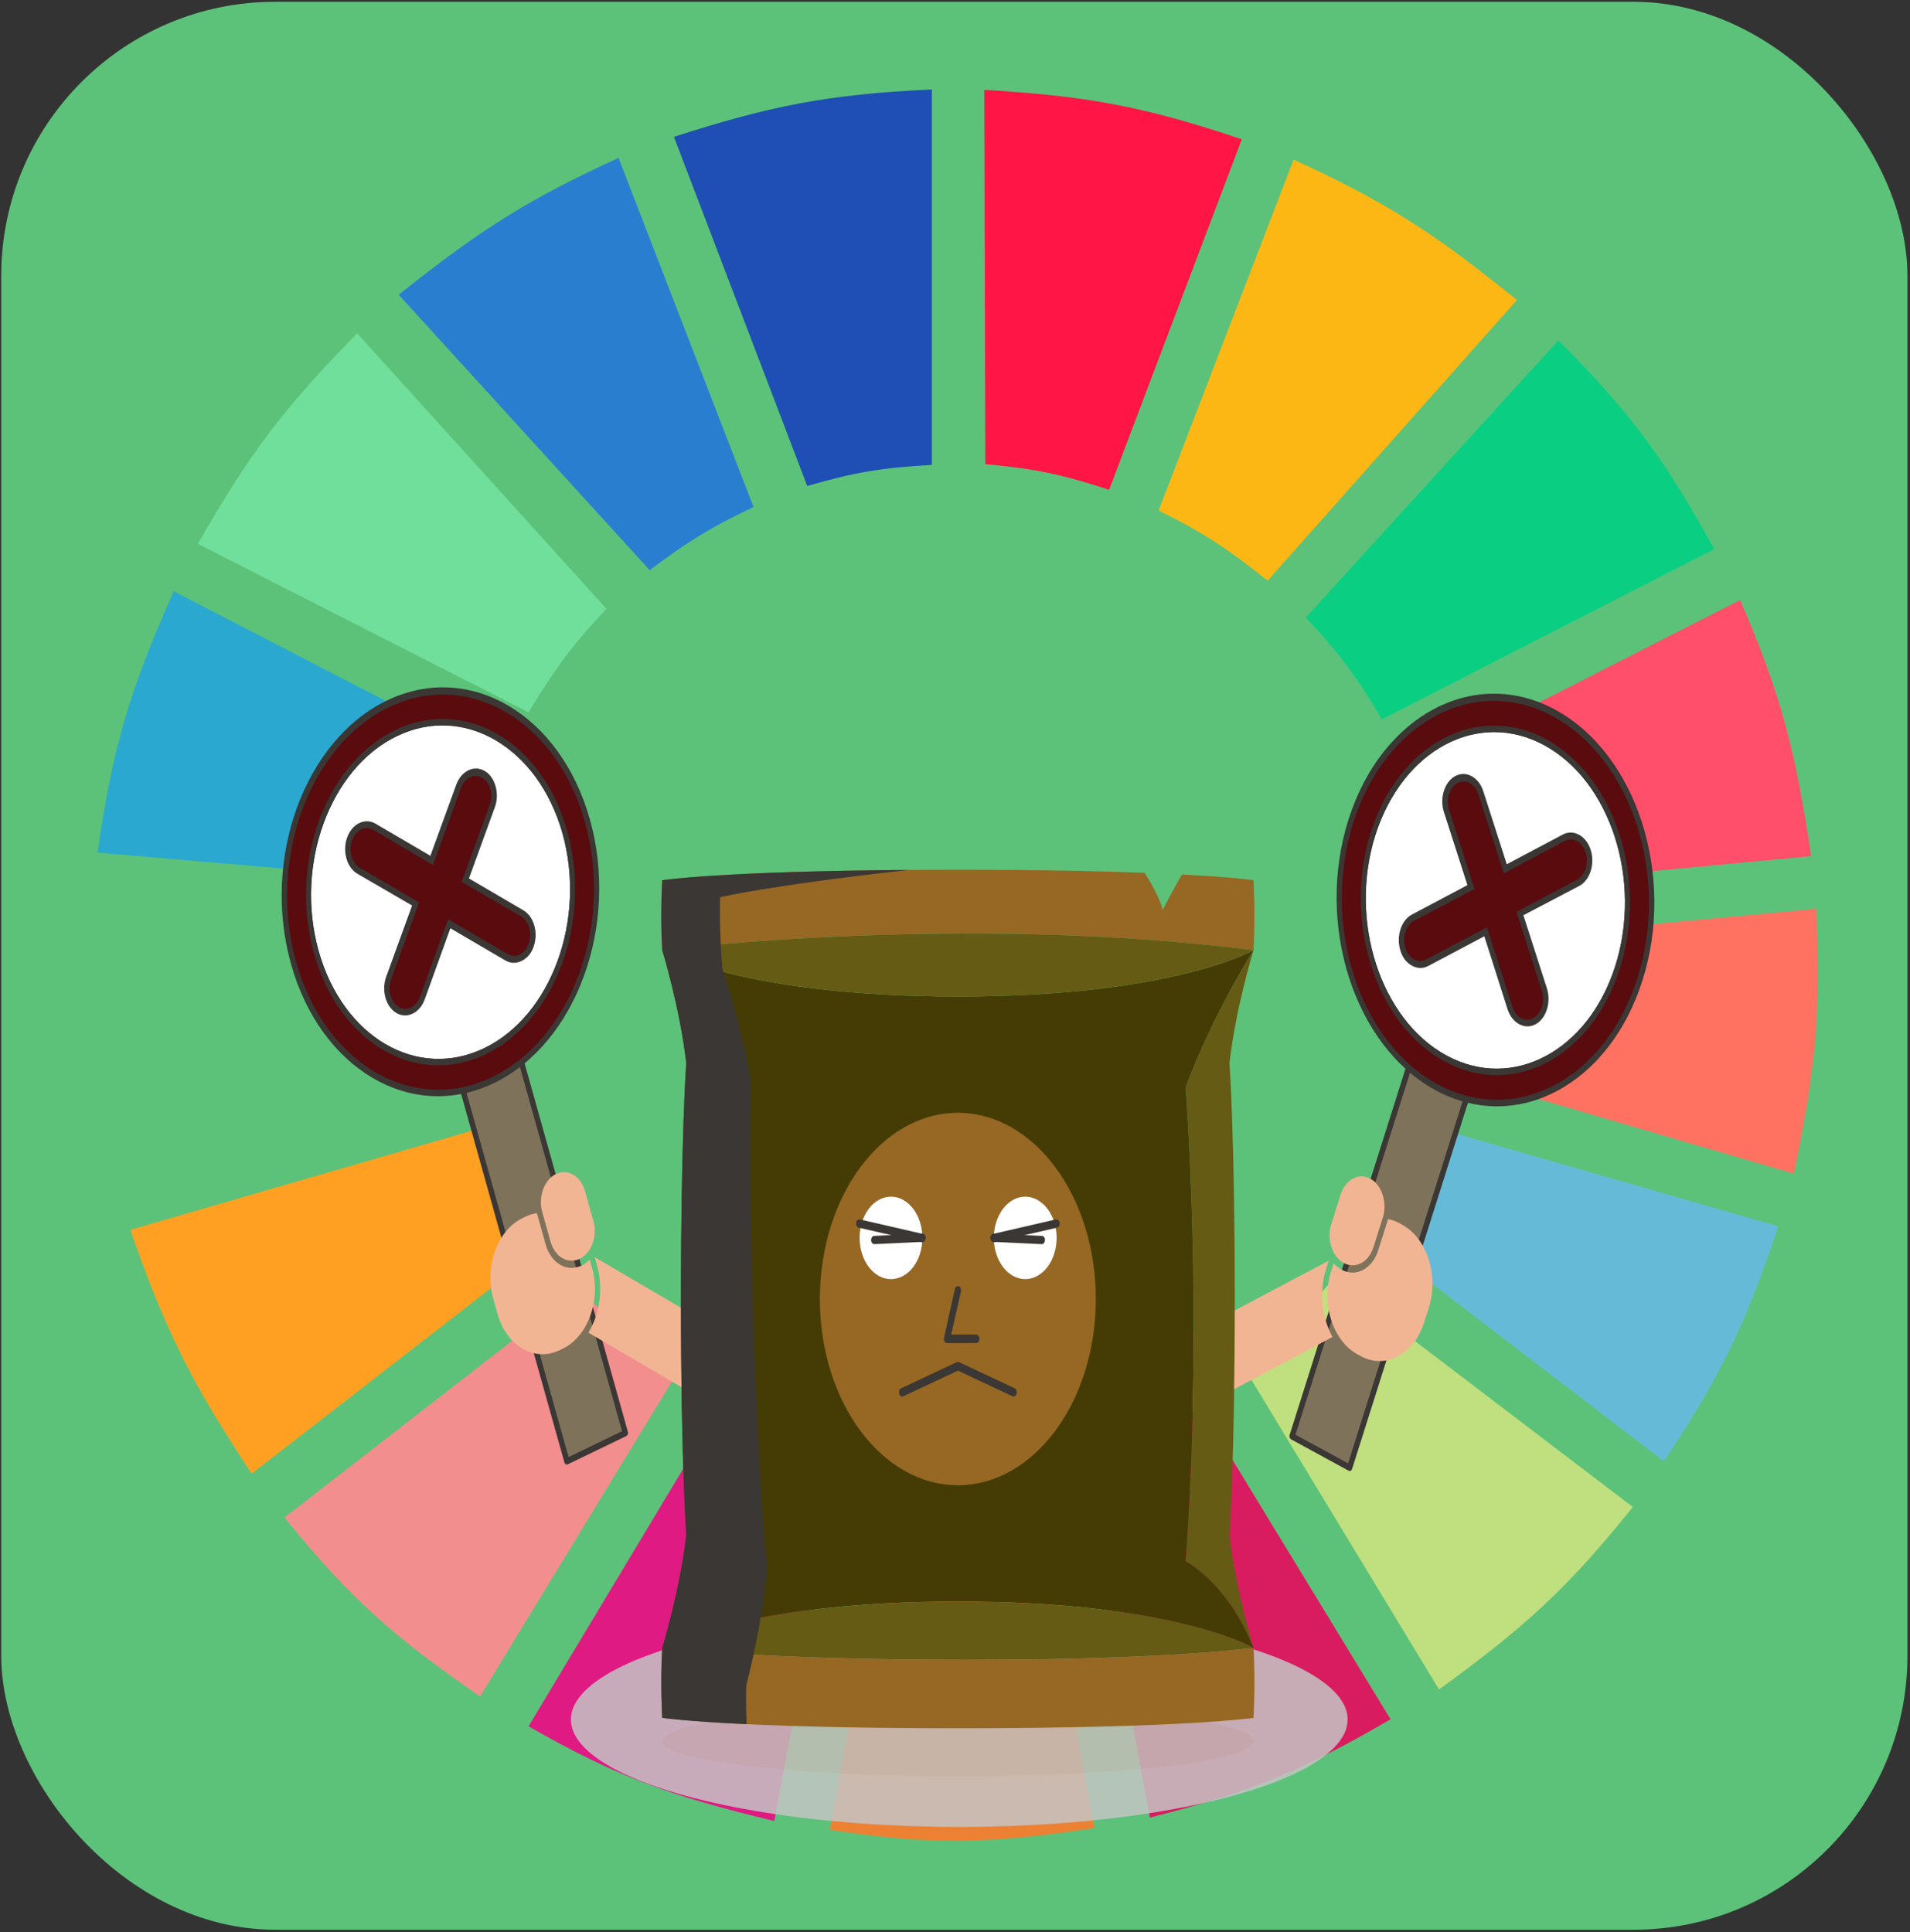 <svg width="687" height="695" viewBox="0 0 687 695" fill="none" xmlns="http://www.w3.org/2000/svg">
<rect x="0" y="0" width="687" height="695" fill="#333333" stroke="none"/>
<rect x="0.449" y="0.648" width="685.626" height="693.507" rx="98.51" fill="#5CC279"/>
<path d="M290.345 174.81L242.406 49.226C277.217 38.048 297.373 33.959 335.171 32.187V167.237C317.205 168.244 307.362 169.866 290.345 174.81Z" fill="#1F4EB4"/>
<path d="M354.404 166.974L354.037 32.317C390.488 34.524 410.749 38.026 446.666 50.099L398.931 176.184C381.803 170.6 372.04 168.539 354.404 166.974Z" fill="#FF1546"/>
<path d="M416.729 183.645L465.29 57.43C499.816 73.183 516.964 84.785 545.603 107.916L455.951 208.888C441.932 197.683 433.548 191.942 416.729 183.645Z" fill="#FDB714"/>
<path d="M469.646 222.141L560.543 122.431C587.208 149.172 599.113 165.813 616.575 197.529L497.04 258.743C487.808 243.248 481.935 235.137 469.646 222.141Z" fill="#0ACF83"/>
<path d="M505.756 277.044L625.914 215.83C640.803 250.221 645.887 270.558 651.439 307.967L517.585 320.589C514.96 303.128 512.368 293.603 505.756 277.044Z" fill="#FF4F6A"/>
<path d="M515.715 384.327C518.712 367.561 519.667 357.817 519.45 339.521L653.305 326.899C654.967 363.585 653.141 384.433 645.211 422.192L515.715 384.327Z" fill="#FF7262"/>
<path d="M491.434 443.648C500.211 429.232 504.343 420.564 510.111 403.891L639.608 441.124C628.021 476.148 619.029 494.665 598.517 525.688L491.434 443.648Z" fill="#65BBD7"/>
<path d="M587.317 542.097L479.611 460.057C467.777 473.552 460.665 480.428 447.236 491.61L517.588 607.729C548.743 585.15 564.189 570.913 587.317 542.097Z" fill="#C0DF7E"/>
<path d="M500.157 618.457L429.805 502.97C414.542 510.683 405.603 514.497 388.715 520.009L413.618 653.797C449.296 644.803 468.256 637.028 500.157 618.457Z" fill="#D91B5F"/>
<path d="M323.345 525.058C341.091 526.22 351.042 525.873 368.793 523.796L393.696 657.584C355.633 663.319 334.718 663.79 298.441 658.215L323.345 525.058Z" fill="#EC8134"/>
<path d="M190.111 620.981L259.84 504.863C275.649 513.132 285.239 516.651 303.421 521.271L278.518 655.059C240.874 646.017 221.289 638.869 190.111 620.981Z" fill="#E01A83"/>
<path d="M102.322 545.883L208.783 463.212C220.655 477.18 228.376 483.844 243.025 494.766L172.674 610.253C141.88 588.968 126.108 575.302 102.322 545.883Z" fill="#F28E8E"/>
<path d="M90.499 530.106C69.322 497.954 59.44 478.921 46.918 442.387L175.169 405.153C181.575 422.403 186.433 431.739 196.337 448.067L90.499 530.106Z" fill="#FFA023"/>
<path d="M41.932 423.454C33.693 386.931 31.461 365.746 33.216 326.269L165.825 338.89C165.486 358.441 166.53 368.604 170.183 385.59L41.932 423.454Z" fill="#5CC279"/>
<path d="M35.082 306.705L167.692 318.065C171.371 300.668 174.129 290.985 180.766 273.889L62.476 212.675C46.754 248.135 40.52 268.665 35.082 306.705Z" fill="#2AA8D0"/>
<path d="M71.191 195.635C89.728 163.001 102.355 146.495 128.469 119.906L218.12 218.985C205.989 231.951 199.87 240.124 190.104 256.219L71.191 195.635Z" fill="#70DF9C"/>
<path d="M233.684 205.102C247.134 194.964 255.227 189.889 271.039 182.383L222.478 56.799C190.878 71.313 173.528 81.939 143.41 106.023L233.684 205.102Z" fill="#2A7ED0"/>
<ellipse cx="345.041" cy="618.533" rx="139.691" ry="38.649" fill="#C4C4C4" fill-opacity="0.85"/>
<path d="M150.361 334.584L171.383 324.422L224.959 515.554L203.937 525.716L150.361 334.584Z" fill="#7E725B"/>
<path d="M225.245 516.577L204.224 526.739C203.724 526.981 203.18 526.662 203 526.021L149.46 335.017C149.28 334.377 149.537 333.671 150.038 333.429L171.059 323.266C171.559 323.024 172.103 323.343 172.283 323.984L225.859 515.116C226.003 515.629 225.746 516.335 225.245 516.577ZM204.515 524.126L223.734 514.834L170.768 325.88L151.549 335.171L204.515 524.126Z" fill="#3A3734"/>
<path d="M277.429 489.455L213.912 452.229L214.774 455.304C217.108 463.631 215.687 472.754 211.631 479.37L268.891 512.929L277.429 489.455Z" fill="#F2B594"/>
<path d="M201.249 485.702L202.45 485.121C211.459 480.766 216.209 467.705 212.977 456.176L212.115 453.101C211.222 453.969 210.293 454.71 209.192 455.242C203.886 457.807 198.138 454.331 196.271 447.669L193.255 436.908C193.219 436.78 193.183 436.652 193.111 436.396C191.802 436.592 190.429 436.965 189.128 437.594L187.926 438.175C178.917 442.53 174.167 455.591 177.399 467.12L178.943 472.629C182.175 484.158 192.239 490.057 201.249 485.702Z" fill="#F2B594"/>
<path d="M195.015 435.912L198.031 446.673C199.575 452.181 204.3 454.843 208.504 452.811C212.808 450.73 214.955 444.601 213.447 439.22L210.431 428.46C208.886 422.951 204.162 420.289 199.958 422.322C195.754 424.354 193.507 430.532 195.015 435.912Z" fill="#F2B594"/>
<path d="M174.482 378.055C149.858 389.959 122.556 374.065 113.686 342.423C104.852 310.909 117.655 275.482 142.38 263.529C167.005 251.624 194.307 267.519 203.176 299.161C211.946 330.851 199.107 366.15 174.482 378.055Z" fill="white"/>
<path d="M174.803 379.205C149.678 391.352 121.932 375.09 112.919 342.936C103.905 310.782 117.001 274.776 142.126 262.63C167.251 250.484 194.997 266.745 204.011 298.899C213.024 331.054 199.928 367.059 174.803 379.205ZM142.737 264.808C118.612 276.47 105.93 311.112 114.62 342.113C123.274 372.987 149.968 388.738 174.193 377.028C198.317 365.365 210.999 330.723 202.309 299.722C193.519 268.769 166.861 253.145 142.737 264.808Z" fill="#3A3734"/>
<path d="M139.498 253.275C110.368 267.357 95.155 309.187 105.604 346.465C116.054 383.744 148.288 402.636 177.418 388.554C206.547 374.472 221.761 332.642 211.311 295.364C200.862 258.085 168.627 239.193 139.498 253.275ZM174.473 378.049C149.848 389.954 122.546 374.06 113.677 342.418C104.843 310.904 117.646 275.476 142.371 263.524C166.995 251.619 194.297 267.513 203.167 299.155C211.936 330.845 199.098 366.145 174.473 378.049Z" fill="#5A0B0E"/>
<path d="M177.711 389.581C148.081 403.905 115.303 384.695 104.674 346.776C94.045 308.857 109.515 266.321 139.145 251.997C168.775 237.673 201.553 256.884 212.182 294.803C222.811 332.722 207.341 375.257 177.711 389.581ZM139.827 254.431C111.198 268.271 96.242 309.395 106.511 346.033C116.781 382.671 148.472 401.244 177.101 387.404C205.729 373.564 220.686 332.44 210.416 295.802C200.146 259.164 168.456 240.591 139.827 254.431ZM174.802 379.205C149.677 391.351 121.931 375.09 112.918 342.936C103.905 310.781 117 274.776 142.125 262.63C167.251 250.483 194.997 266.745 204.01 298.899C213.023 331.053 199.928 367.059 174.802 379.205ZM142.736 264.807C118.611 276.47 105.93 311.112 114.62 342.113C123.274 372.986 149.967 388.738 174.192 377.027C198.316 365.365 210.998 330.723 202.308 299.722C193.518 268.769 166.86 253.145 142.736 264.807Z" fill="#3A3734"/>
<path d="M167.379 316.609L177.072 289.958C178.677 285.545 177.24 280.421 173.876 278.556C170.476 276.564 166.472 278.499 164.967 282.863L155.274 309.514L134.737 297.478C131.336 295.485 127.332 297.421 125.828 301.785C124.223 306.197 125.659 311.321 129.023 313.186L149.561 325.223L139.868 351.874C138.263 356.286 139.699 361.41 143.064 363.275C144.696 364.232 146.513 364.226 148.215 363.403C149.816 362.629 151.202 361.086 152.073 358.92L161.766 332.269L182.303 344.305C183.936 345.262 185.753 345.256 187.454 344.434C189.056 343.659 190.442 342.116 191.312 339.95C192.917 335.538 191.481 330.413 188.117 328.549L167.379 316.609Z" fill="#5A0B0E"/>
<path d="M187.574 345.686C185.672 346.606 183.619 346.58 181.714 345.464L161.993 333.906L152.785 359.449C151.887 361.92 150.336 363.688 148.434 364.607C146.532 365.527 144.479 365.501 142.575 364.385C138.767 362.153 137.115 356.261 138.912 351.319L148.22 325.727L128.535 314.296C124.726 312.064 123.074 306.172 124.872 301.23C125.771 298.759 127.321 296.991 129.223 296.071C131.125 295.152 133.178 295.178 135.082 296.294L154.804 307.852L164.111 282.26C165.01 279.789 166.561 278.021 168.463 277.102C170.364 276.182 172.418 276.208 174.322 277.324C176.226 278.44 177.573 280.407 178.255 282.841C178.937 285.275 178.883 287.92 177.984 290.391L168.677 315.983L188.262 327.461C192.07 329.693 193.722 335.586 191.925 340.528C191.126 342.951 189.576 344.718 187.574 345.686ZM161.195 330.655L182.549 343.17C183.909 343.967 185.526 344.058 186.927 343.38C188.329 342.703 189.515 341.257 190.157 339.492C191.505 335.785 190.284 331.43 187.392 329.628L166.074 317.241L176.152 289.531C176.794 287.766 176.892 285.682 176.389 283.889C175.886 282.095 174.783 280.592 173.423 279.795C172.063 278.998 170.446 278.907 169.045 279.584C167.643 280.262 166.457 281.708 165.815 283.473L155.737 311.183L134.348 298.54C132.988 297.743 131.371 297.651 129.969 298.329C128.468 299.055 127.282 300.501 126.64 302.266C125.292 305.972 126.513 310.328 129.405 312.13L150.758 324.645L140.68 352.355C139.332 356.061 140.553 360.417 143.445 362.219C144.805 363.016 146.422 363.107 147.824 362.43C149.225 361.752 150.411 360.306 151.053 358.541L161.195 330.655Z" fill="#3A3734"/>
<path d="M545.508 338.051L524.822 326.765L464.726 516.74L485.413 528.026L545.508 338.051Z" fill="#7E725B"/>
<path d="M464.401 517.756L485.087 529.042C485.58 529.311 486.135 529.016 486.336 528.38L546.391 338.532C546.593 337.895 546.36 337.171 545.867 336.902L525.181 325.616C524.689 325.348 524.133 325.642 523.932 326.279L463.837 516.254C463.676 516.763 463.909 517.488 464.401 517.756ZM484.886 526.394L465.972 516.075L525.383 328.265L544.296 338.583L484.886 526.394Z" fill="#3A3734"/>
<path d="M413.12 487.831L477.932 453.465L476.965 456.521C474.347 464.797 475.459 474.063 479.292 480.933L420.864 511.913L413.12 487.831Z" fill="#F2B594"/>
<path d="M489.458 487.831L488.276 487.186C479.411 482.349 475.102 468.95 478.727 457.49L479.694 454.435C480.558 455.354 481.462 456.146 482.546 456.737C487.767 459.585 493.636 456.367 495.73 449.746L499.114 439.051C499.154 438.923 499.194 438.796 499.275 438.541C500.578 438.804 501.939 439.248 503.22 439.947L504.402 440.592C513.267 445.428 517.576 458.828 513.951 470.287L512.219 475.762C508.594 487.222 498.324 492.668 489.458 487.831Z" fill="#F2B594"/>
<path d="M497.391 437.957L494.007 448.652C492.275 454.128 487.458 456.576 483.321 454.319C479.085 452.008 477.146 445.724 478.837 440.376L482.221 429.681C483.953 424.205 488.77 421.757 492.907 424.014C497.044 426.271 499.082 432.609 497.391 437.957Z" fill="#F2B594"/>
<path d="M519.9 380.662C544.133 393.882 571.988 379.218 581.937 347.768C591.845 316.445 580.24 280.103 555.909 266.829C531.677 253.609 503.821 268.273 493.873 299.723C484.022 331.227 495.668 367.441 519.9 380.662Z" fill="white"/>
<path d="M519.538 381.807C544.263 395.296 572.575 380.284 582.685 348.324C592.795 316.365 580.916 279.426 556.191 265.938C531.466 252.449 503.154 267.461 493.045 299.42C482.935 331.38 494.813 368.318 519.538 381.807ZM555.507 268.102C579.247 281.054 590.758 316.597 581.01 347.411C571.303 378.097 544.061 392.648 520.223 379.643C496.483 366.691 484.972 331.147 494.719 300.334C504.565 269.574 531.767 255.151 555.507 268.102Z" fill="#3A3734"/>
<path d="M559.135 256.642C587.801 272.281 601.601 315.195 589.88 352.247C578.159 389.3 545.267 406.741 516.601 391.102C487.936 375.463 474.136 332.55 485.857 295.497C497.578 258.444 530.47 241.004 559.135 256.642ZM519.904 380.661C544.137 393.881 571.992 379.217 581.941 347.767C591.849 316.444 580.244 280.103 555.913 266.829C531.681 253.608 503.825 268.272 493.876 299.723C484.026 331.227 495.672 367.441 519.904 380.661Z" fill="#5A0B0E"/>
<path d="M516.275 392.121C545.433 408.029 578.88 390.294 590.802 352.604C602.725 314.915 588.692 271.277 559.534 255.37C530.376 239.462 496.929 257.197 485.007 294.887C473.084 332.576 487.117 376.214 516.275 392.121ZM558.769 257.789C586.941 273.159 600.508 315.348 588.989 351.764C577.469 388.18 545.132 405.327 516.96 389.957C488.787 374.587 475.22 332.397 486.739 295.981C498.259 259.565 530.596 242.419 558.769 257.789ZM519.538 381.808C544.263 395.297 572.575 380.285 582.684 348.325C592.794 316.365 580.916 279.427 556.191 265.938C531.466 252.449 503.154 267.461 493.044 299.421C482.934 331.38 494.812 368.319 519.538 381.808ZM555.506 268.103C579.246 281.054 590.757 316.598 581.01 347.411C571.303 378.098 544.061 392.648 520.222 379.643C496.482 366.691 484.971 331.148 494.718 300.334C504.564 269.574 531.766 255.151 555.506 268.103Z" fill="#3A3734"/>
<path d="M529.098 319.089L520.305 291.747C518.85 287.221 520.461 282.128 523.89 280.415C527.36 278.575 531.3 280.725 532.657 285.198L541.45 312.54L562.406 301.428C565.876 299.588 569.816 301.738 571.173 306.211C572.629 310.738 571.018 315.831 567.588 317.543L546.632 328.655L555.424 355.997C556.88 360.523 555.269 365.616 551.84 367.329C550.174 368.212 548.356 368.116 546.682 367.202C545.106 366.343 543.771 364.719 542.974 362.492L534.182 335.151L513.225 346.262C511.56 347.145 509.742 347.05 508.067 346.136C506.491 345.276 505.157 343.652 504.36 341.426C502.904 336.899 504.515 331.806 507.944 330.093L529.098 319.089Z" fill="#5A0B0E"/>
<path d="M507.896 347.389C509.767 348.411 511.822 348.487 513.765 347.456L533.889 336.786L542.233 362.987C543.049 365.522 544.54 367.381 546.411 368.402C548.283 369.423 550.338 369.499 552.281 368.469C556.167 366.409 558.02 360.551 556.389 355.481L547.946 329.226L568.03 318.683C571.916 316.623 573.769 310.766 572.138 305.696C571.323 303.161 569.832 301.302 567.96 300.281C566.089 299.26 564.034 299.184 562.091 300.214L541.967 310.884L533.524 284.629C532.709 282.094 531.218 280.236 529.346 279.215C527.474 278.194 525.419 278.117 523.476 279.148C521.533 280.178 520.119 282.094 519.353 284.513C518.588 286.932 518.553 289.6 519.368 292.135L527.811 318.39L507.826 328.987C503.94 331.048 502.087 336.905 503.718 341.975C504.434 344.456 505.925 346.315 507.896 347.389ZM534.797 333.549L513.008 345.102C511.62 345.838 510 345.85 508.621 345.098C507.241 344.345 506.104 342.829 505.522 341.018C504.299 337.216 505.668 332.886 508.623 331.214L530.372 319.788L521.23 291.36C520.648 289.549 520.621 287.444 521.185 285.661C521.749 283.879 522.904 282.419 524.291 281.683C525.679 280.947 527.3 280.935 528.679 281.688C530.058 282.44 531.196 283.956 531.778 285.767L540.92 314.195L562.749 302.514C564.137 301.778 565.758 301.767 567.137 302.519C568.614 303.325 569.752 304.842 570.334 306.652C571.557 310.455 570.187 314.784 567.233 316.457L545.443 328.01L554.585 356.438C555.808 360.241 554.439 364.57 551.484 366.242C550.096 366.978 548.475 366.99 547.096 366.238C545.717 365.485 544.58 363.969 543.997 362.158L534.797 333.549Z" fill="#3A3734"/>
<g opacity="0.4">
<g opacity="0.4">
<path opacity="0.4" d="M238.188 626.373C238.188 633.341 285.796 638.989 344.525 638.989C403.253 638.989 450.861 633.341 450.861 626.373C450.861 619.405 403.253 613.755 344.525 613.755C285.796 613.756 238.188 619.405 238.188 626.373Z" fill="#966823"/>
</g>
</g>
<path d="M450.865 316.62C450.865 316.62 443.945 315.556 425.123 314.56C420.602 322.472 418.219 327.324 418.219 327.324C417.216 323.388 414.574 318.494 411.697 313.954C395.61 313.341 373.723 312.862 344.527 312.862C262.615 312.862 238.19 316.62 238.19 316.62C238.19 316.62 237.441 329.032 238.19 341.788C238.19 341.788 344.935 328.348 450.864 341.788C451.613 329.034 450.865 316.62 450.865 316.62Z" fill="#966823"/>
<path d="M262.612 561.554C256.081 472.28 262.612 391.205 262.612 391.205C252.815 364.786 238.188 341.784 238.188 341.784C238.188 341.784 244.515 362.281 246.828 382.322C246.828 382.322 244.924 408.512 244.924 467.268C244.924 526.026 246.828 552.217 246.828 552.217C244.515 572.257 238.188 592.755 238.188 592.755C247.508 569.297 262.612 561.554 262.612 561.554Z" fill="#665B15"/>
<path d="M444.129 467.27C444.129 408.513 442.224 382.322 442.224 382.322C444.538 362.281 450.865 341.784 450.865 341.784C450.865 341.784 436.237 364.785 426.441 391.205C426.441 391.205 432.972 472.28 426.441 561.554C426.441 561.554 441.545 569.297 450.865 592.755C450.865 592.755 444.538 572.256 442.224 552.217C442.223 552.219 444.129 526.028 444.129 467.27Z" fill="#665B15"/>
<path d="M238.19 592.756C237.441 605.509 238.19 617.921 238.19 617.921C238.19 617.921 262.614 621.681 344.528 621.681C426.441 621.681 450.865 617.921 450.865 617.921C450.865 617.921 451.613 605.51 450.865 592.756C450.865 592.756 421.27 597.081 347.385 597.081C273.5 597.083 238.19 592.756 238.19 592.756Z" fill="#966823"/>
<path d="M426.439 561.554C432.97 472.28 426.439 391.205 426.439 391.205C436.236 364.786 450.863 341.784 450.863 341.784C450.863 341.784 422.345 358.469 344.525 358.469C266.706 358.469 238.188 341.784 238.188 341.784C238.188 341.784 252.816 364.785 262.612 391.205C262.612 391.205 256.08 472.28 262.612 561.554C262.612 561.554 247.508 569.297 238.188 592.754C238.188 592.754 266.705 576.068 344.525 576.068C422.345 576.068 450.863 592.754 450.863 592.754C441.541 569.297 426.439 561.554 426.439 561.554Z" fill="#443C04"/>
<path d="M450.861 341.784C344.932 328.346 238.188 341.784 238.188 341.784C238.188 341.784 266.704 358.47 344.524 358.47C422.344 358.47 450.861 341.784 450.861 341.784Z" fill="#665B15"/>
<path d="M238.188 592.757C238.188 592.757 273.497 597.083 347.382 597.083C421.267 597.083 450.86 592.757 450.86 592.757C450.86 592.757 422.344 576.071 344.524 576.071C266.703 576.073 238.188 592.757 238.188 592.757Z" fill="#665B15"/>
<path d="M394.147 467.27C394.147 504.266 371.93 534.256 344.524 534.256C317.118 534.256 294.9 504.265 294.9 467.27C294.9 430.275 317.118 400.285 344.524 400.285C371.93 400.285 394.147 430.275 394.147 467.27Z" fill="#966823"/>
<path d="M268.41 606.281C268.412 606.276 274.207 584.628 275.899 563.832C275.899 563.832 273.049 537.124 271.044 476.794C269.039 416.464 270.101 389.392 270.101 389.392C267.042 369.036 259.846 348.596 259.846 348.596C258.642 335.573 258.987 322.758 258.987 322.758C258.987 322.758 275.474 318.665 326.82 312.928C259.043 313.415 238.19 316.624 238.19 316.624C238.19 316.624 237.441 329.035 238.19 341.791C238.19 341.791 244.518 362.286 246.831 382.327C246.831 382.327 244.925 408.518 244.925 467.275C244.925 526.033 246.831 552.224 246.831 552.224C244.518 572.262 238.192 592.756 238.19 592.762C237.441 605.514 238.19 617.928 238.19 617.928C238.19 617.928 246.23 619.163 268.534 620.218C268.374 616.063 268.286 611.207 268.41 606.281Z" fill="#3A3734"/>
<path d="M444.473 315.909C444.313 315.893 444.148 315.879 443.98 315.863C444.057 316.09 444.128 316.314 444.193 316.536C444.194 316.536 444.291 316.316 444.473 315.909Z" fill="#966823"/>
<path d="M450.866 617.919C450.866 617.919 450.869 617.881 450.872 617.818C449.112 618.057 447.283 618.298 445.373 618.546C449.222 618.172 450.866 617.919 450.866 617.919Z" fill="#966823"/>
<path d="M380.05 445.29C380.05 449.222 378.861 452.994 376.743 455.775C374.626 458.555 371.754 460.117 368.76 460.117C365.765 460.117 362.893 458.555 360.776 455.775C358.658 452.994 357.469 449.222 357.469 445.29C357.469 441.357 358.658 437.586 360.776 434.805C362.893 432.024 365.765 430.462 368.76 430.462C371.754 430.462 374.626 432.024 376.743 434.805C378.861 437.586 380.05 441.357 380.05 445.29Z" fill="white"/>
<path d="M331.773 445.29C331.773 449.222 330.584 452.994 328.466 455.775C326.349 458.555 323.477 460.117 320.482 460.117C317.488 460.117 314.616 458.555 312.498 455.775C310.381 452.994 309.191 449.222 309.191 445.29C309.191 441.357 310.381 437.586 312.498 434.805C314.616 432.024 317.488 430.462 320.482 430.462C323.477 430.462 326.349 432.024 328.466 434.805C330.584 437.586 331.773 441.357 331.773 445.29Z" fill="white"/>
<path d="M364.559 502.353C364.403 502.353 364.325 502.353 364.17 502.25L344.547 493.047L324.924 502.25C324.301 502.557 323.678 502.148 323.445 501.33C323.211 500.512 323.523 499.694 324.146 499.387L344.158 489.979C344.391 489.877 344.703 489.877 344.936 489.979L364.948 499.387C365.571 499.694 365.883 500.512 365.649 501.33C365.493 501.944 365.026 502.353 364.559 502.353Z" fill="#3A3734"/>
<path d="M351.168 483.127H340.656C340.266 483.127 339.955 482.923 339.721 482.514C339.488 482.105 339.41 481.593 339.565 481.184L343.459 463.698C343.615 462.88 344.315 462.471 344.86 462.675C345.483 462.88 345.795 463.8 345.639 464.516L342.135 480.059H351.09C351.713 480.059 352.258 480.775 352.258 481.593C352.336 482.411 351.791 483.127 351.168 483.127Z" fill="#3A3734"/>
<path d="M331.775 446.825C331.697 446.825 331.619 446.825 331.541 446.825L308.882 441.609C308.259 441.507 307.87 440.689 307.947 439.871C308.025 439.053 308.648 438.542 309.271 438.644L331.931 443.859C332.554 443.961 332.943 444.779 332.865 445.598C332.787 446.313 332.32 446.825 331.775 446.825Z" fill="#3A3734"/>
<path d="M314.492 447.54C313.869 447.54 313.324 446.927 313.324 446.109C313.324 445.291 313.791 444.575 314.414 444.575L331.701 443.757C331.701 443.757 331.701 443.757 331.779 443.757C332.402 443.757 332.947 444.37 332.947 445.188C332.947 446.007 332.48 446.722 331.857 446.722L314.492 447.54Z" fill="#3A3734"/>
<path d="M357.393 446.825C356.848 446.825 356.38 446.313 356.225 445.598C356.147 444.779 356.536 443.961 357.159 443.859L379.819 438.644C380.442 438.542 381.065 439.053 381.142 439.871C381.22 440.689 380.831 441.507 380.208 441.609L357.548 446.825C357.548 446.722 357.471 446.825 357.393 446.825Z" fill="#3A3734"/>
<path d="M374.683 447.539L357.396 446.72C356.773 446.72 356.228 446.005 356.306 445.187C356.306 444.368 356.851 443.653 357.474 443.755L374.761 444.573C375.384 444.573 375.929 445.289 375.851 446.107C375.851 446.925 375.306 447.539 374.683 447.539Z" fill="#3A3734"/>
</svg>
